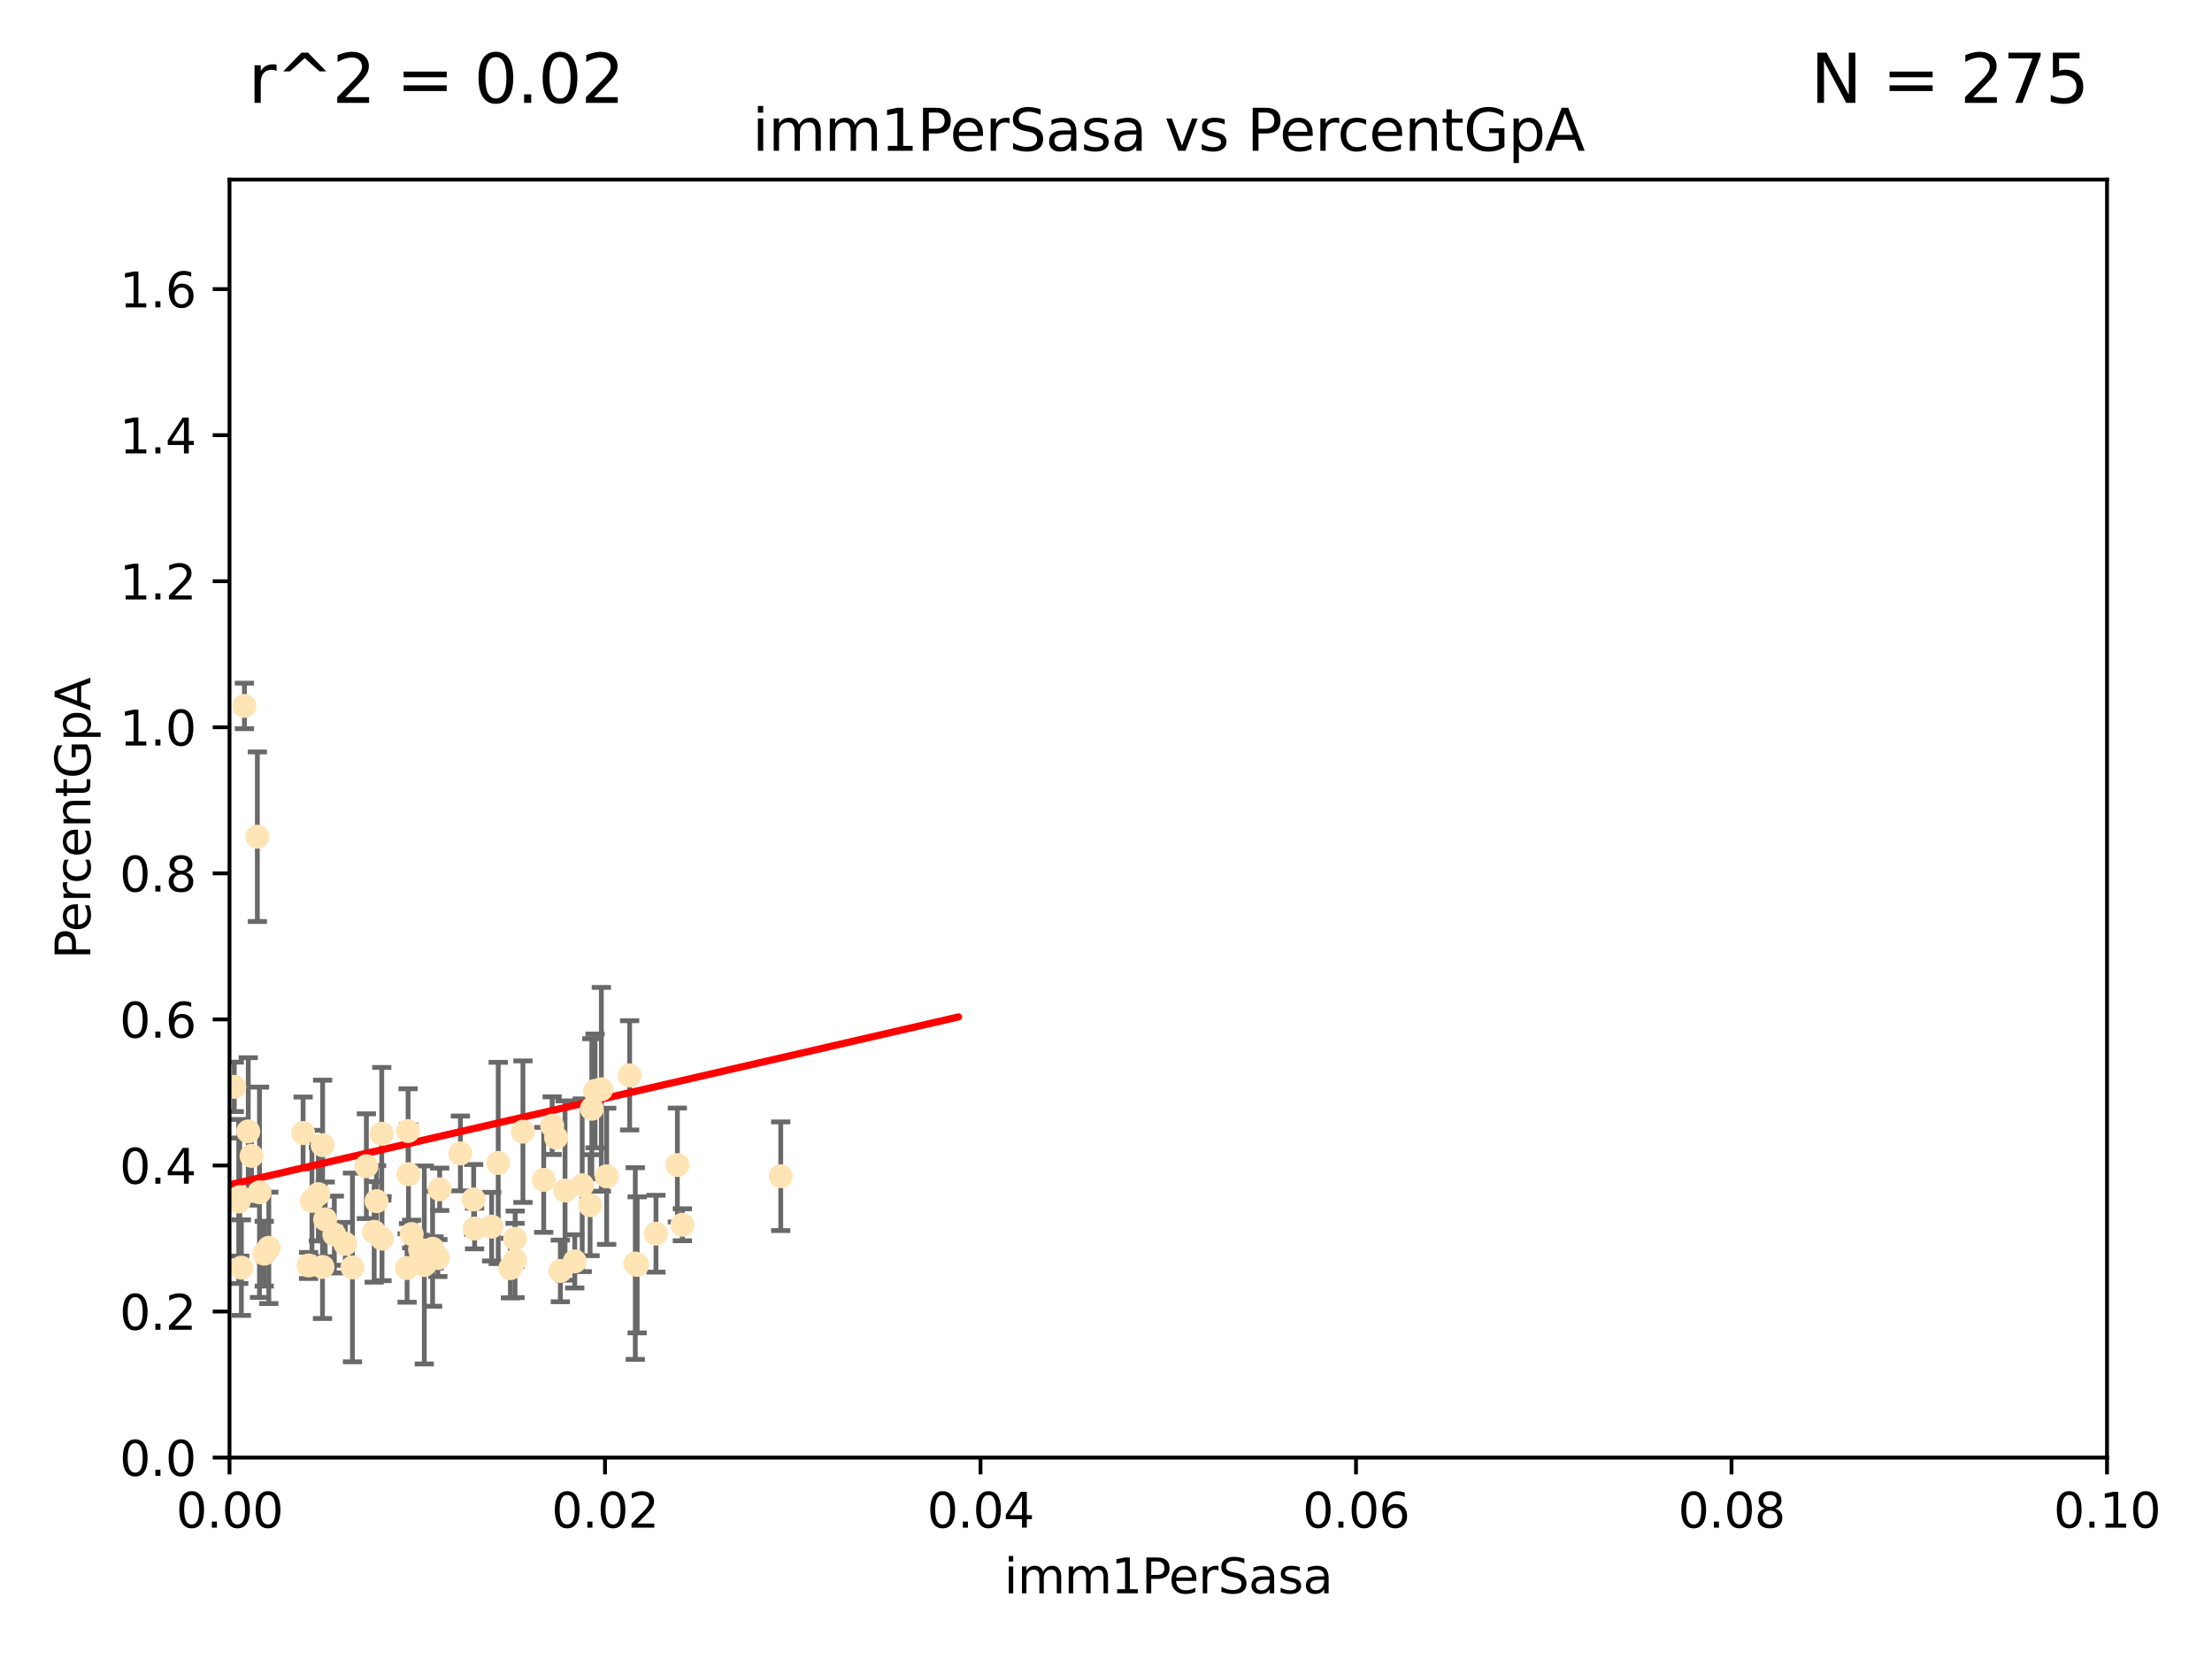 <?xml version="1.0" encoding="utf-8" standalone="no"?>
<!DOCTYPE svg PUBLIC "-//W3C//DTD SVG 1.1//EN"
  "http://www.w3.org/Graphics/SVG/1.1/DTD/svg11.dtd">
<svg xmlns:xlink="http://www.w3.org/1999/xlink" width="460.8pt" height="345.6pt" viewBox="0 0 460.8 345.6" xmlns="http://www.w3.org/2000/svg" version="1.1">
 <defs>
  <style type="text/css">*{stroke-linejoin: round; stroke-linecap: butt}</style>
 </defs>
 <g id="figure_1">
  <g id="patch_1">
   <path d="M 0 345.6 
L 460.8 345.6 
L 460.8 0 
L 0 0 
z
" style="fill: #ffffff"/>
  </g>
  <g id="axes_1">
   <g id="patch_2">
    <path d="M 47.81 303.64 
L 438.93 303.64 
L 438.93 37.411 
L 47.81 37.411 
z
" style="fill: #ffffff"/>
   </g>
   <g id="PathCollection_1">
    <defs>
     <path id="m47b1dc826f" d="M 0 1.118 
C 0.297 1.118 0.581 1 0.791 0.791 
C 1 0.581 1.118 0.297 1.118 0 
C 1.118 -0.297 1 -0.581 0.791 -0.791 
C 0.581 -1 0.297 -1.118 0 -1.118 
C -0.297 -1.118 -0.581 -1 -0.791 -0.791 
C -1 -0.581 -1.118 -0.297 -1.118 0 
C -1.118 0.297 -1 0.581 -0.791 0.791 
C -0.581 1 -0.297 1.118 0 1.118 
z
" style="stroke: #ffe4b5"/>
    </defs>
    <g clip-path="url(#pe41c258d72)">
     <use xlink:href="#m47b1dc826f" x="48.806" y="226.411" style="fill: #ffe4b5; stroke: #ffe4b5"/>
     <use xlink:href="#m47b1dc826f" x="63.143" y="236.024" style="fill: #ffe4b5; stroke: #ffe4b5"/>
     <use xlink:href="#m47b1dc826f" x="52.396" y="240.787" style="fill: #ffe4b5; stroke: #ffe4b5"/>
     <use xlink:href="#m47b1dc826f" x="50.92" y="147.056" style="fill: #ffe4b5; stroke: #ffe4b5"/>
     <use xlink:href="#m47b1dc826f" x="67.208" y="238.556" style="fill: #ffe4b5; stroke: #ffe4b5"/>
     <use xlink:href="#m47b1dc826f" x="49.737" y="250.289" style="fill: #ffe4b5; stroke: #ffe4b5"/>
     <use xlink:href="#m47b1dc826f" x="56" y="259.945" style="fill: #ffe4b5; stroke: #ffe4b5"/>
     <use xlink:href="#m47b1dc826f" x="27.68" y="261.555" style="fill: #ffe4b5; stroke: #ffe4b5"/>
     <use xlink:href="#m47b1dc826f" x="35.977" y="256.883" style="fill: #ffe4b5; stroke: #ffe4b5"/>
     <use xlink:href="#m47b1dc826f" x="76.324" y="242.941" style="fill: #ffe4b5; stroke: #ffe4b5"/>
     <use xlink:href="#m47b1dc826f" x="69.65" y="257.179" style="fill: #ffe4b5; stroke: #ffe4b5"/>
     <use xlink:href="#m47b1dc826f" x="103.79" y="242.265" style="fill: #ffe4b5; stroke: #ffe4b5"/>
     <use xlink:href="#m47b1dc826f" x="79.525" y="236.182" style="fill: #ffe4b5; stroke: #ffe4b5"/>
     <use xlink:href="#m47b1dc826f" x="77.949" y="256.619" style="fill: #ffe4b5; stroke: #ffe4b5"/>
     <use xlink:href="#m47b1dc826f" x="54.055" y="248.374" style="fill: #ffe4b5; stroke: #ffe4b5"/>
     <use xlink:href="#m47b1dc826f" x="32.256" y="254.217" style="fill: #ffe4b5; stroke: #ffe4b5"/>
     <use xlink:href="#m47b1dc826f" x="64.983" y="250.156" style="fill: #ffe4b5; stroke: #ffe4b5"/>
     <use xlink:href="#m47b1dc826f" x="90.116" y="260.133" style="fill: #ffe4b5; stroke: #ffe4b5"/>
     <use xlink:href="#m47b1dc826f" x="66.322" y="248.766" style="fill: #ffe4b5; stroke: #ffe4b5"/>
     <use xlink:href="#m47b1dc826f" x="71.932" y="259.112" style="fill: #ffe4b5; stroke: #ffe4b5"/>
     <use xlink:href="#m47b1dc826f" x="67.744" y="254.013" style="fill: #ffe4b5; stroke: #ffe4b5"/>
     <use xlink:href="#m47b1dc826f" x="44.284" y="245.794" style="fill: #ffe4b5; stroke: #ffe4b5"/>
     <use xlink:href="#m47b1dc826f" x="87.502" y="260.314" style="fill: #ffe4b5; stroke: #ffe4b5"/>
     <use xlink:href="#m47b1dc826f" x="115.025" y="234.499" style="fill: #ffe4b5; stroke: #ffe4b5"/>
     <use xlink:href="#m47b1dc826f" x="55.045" y="261.159" style="fill: #ffe4b5; stroke: #ffe4b5"/>
     <use xlink:href="#m47b1dc826f" x="49.942" y="249.368" style="fill: #ffe4b5; stroke: #ffe4b5"/>
     <use xlink:href="#m47b1dc826f" x="78.438" y="250.219" style="fill: #ffe4b5; stroke: #ffe4b5"/>
     <use xlink:href="#m47b1dc826f" x="116.728" y="264.76" style="fill: #ffe4b5; stroke: #ffe4b5"/>
     <use xlink:href="#m47b1dc826f" x="45.3" y="243.187" style="fill: #ffe4b5; stroke: #ffe4b5"/>
     <use xlink:href="#m47b1dc826f" x="51.718" y="235.695" style="fill: #ffe4b5; stroke: #ffe4b5"/>
     <use xlink:href="#m47b1dc826f" x="85.759" y="257.072" style="fill: #ffe4b5; stroke: #ffe4b5"/>
     <use xlink:href="#m47b1dc826f" x="126.382" y="245.048" style="fill: #ffe4b5; stroke: #ffe4b5"/>
     <use xlink:href="#m47b1dc826f" x="115.838" y="236.977" style="fill: #ffe4b5; stroke: #ffe4b5"/>
     <use xlink:href="#m47b1dc826f" x="85.012" y="235.615" style="fill: #ffe4b5; stroke: #ffe4b5"/>
     <use xlink:href="#m47b1dc826f" x="88.391" y="263.511" style="fill: #ffe4b5; stroke: #ffe4b5"/>
     <use xlink:href="#m47b1dc826f" x="50.283" y="264.074" style="fill: #ffe4b5; stroke: #ffe4b5"/>
     <use xlink:href="#m47b1dc826f" x="123.288" y="230.974" style="fill: #ffe4b5; stroke: #ffe4b5"/>
     <use xlink:href="#m47b1dc826f" x="64.286" y="263.623" style="fill: #ffe4b5; stroke: #ffe4b5"/>
     <use xlink:href="#m47b1dc826f" x="125.273" y="226.92" style="fill: #ffe4b5; stroke: #ffe4b5"/>
     <use xlink:href="#m47b1dc826f" x="84.804" y="264.148" style="fill: #ffe4b5; stroke: #ffe4b5"/>
     <use xlink:href="#m47b1dc826f" x="73.424" y="264.031" style="fill: #ffe4b5; stroke: #ffe4b5"/>
     <use xlink:href="#m47b1dc826f" x="98.671" y="249.862" style="fill: #ffe4b5; stroke: #ffe4b5"/>
     <use xlink:href="#m47b1dc826f" x="67.182" y="263.927" style="fill: #ffe4b5; stroke: #ffe4b5"/>
     <use xlink:href="#m47b1dc826f" x="107.289" y="262.579" style="fill: #ffe4b5; stroke: #ffe4b5"/>
     <use xlink:href="#m47b1dc826f" x="53.612" y="174.301" style="fill: #ffe4b5; stroke: #ffe4b5"/>
     <use xlink:href="#m47b1dc826f" x="113.265" y="245.785" style="fill: #ffe4b5; stroke: #ffe4b5"/>
     <use xlink:href="#m47b1dc826f" x="91.218" y="262.072" style="fill: #ffe4b5; stroke: #ffe4b5"/>
     <use xlink:href="#m47b1dc826f" x="79.581" y="258.03" style="fill: #ffe4b5; stroke: #ffe4b5"/>
     <use xlink:href="#m47b1dc826f" x="106.321" y="264.173" style="fill: #ffe4b5; stroke: #ffe4b5"/>
     <use xlink:href="#m47b1dc826f" x="123.964" y="227.252" style="fill: #ffe4b5; stroke: #ffe4b5"/>
     <use xlink:href="#m47b1dc826f" x="108.938" y="235.745" style="fill: #ffe4b5; stroke: #ffe4b5"/>
     <use xlink:href="#m47b1dc826f" x="90.421" y="260.898" style="fill: #ffe4b5; stroke: #ffe4b5"/>
     <use xlink:href="#m47b1dc826f" x="136.647" y="257.002" style="fill: #ffe4b5; stroke: #ffe4b5"/>
     <use xlink:href="#m47b1dc826f" x="131.165" y="224.019" style="fill: #ffe4b5; stroke: #ffe4b5"/>
     <use xlink:href="#m47b1dc826f" x="107.324" y="258.061" style="fill: #ffe4b5; stroke: #ffe4b5"/>
     <use xlink:href="#m47b1dc826f" x="119.731" y="262.765" style="fill: #ffe4b5; stroke: #ffe4b5"/>
     <use xlink:href="#m47b1dc826f" x="102.417" y="255.534" style="fill: #ffe4b5; stroke: #ffe4b5"/>
     <use xlink:href="#m47b1dc826f" x="91.593" y="247.753" style="fill: #ffe4b5; stroke: #ffe4b5"/>
     <use xlink:href="#m47b1dc826f" x="98.867" y="255.921" style="fill: #ffe4b5; stroke: #ffe4b5"/>
     <use xlink:href="#m47b1dc826f" x="85.091" y="244.603" style="fill: #ffe4b5; stroke: #ffe4b5"/>
     <use xlink:href="#m47b1dc826f" x="142.148" y="255.142" style="fill: #ffe4b5; stroke: #ffe4b5"/>
     <use xlink:href="#m47b1dc826f" x="132.735" y="263.501" style="fill: #ffe4b5; stroke: #ffe4b5"/>
     <use xlink:href="#m47b1dc826f" x="132.347" y="263.219" style="fill: #ffe4b5; stroke: #ffe4b5"/>
     <use xlink:href="#m47b1dc826f" x="121.286" y="246.911" style="fill: #ffe4b5; stroke: #ffe4b5"/>
     <use xlink:href="#m47b1dc826f" x="95.907" y="240.283" style="fill: #ffe4b5; stroke: #ffe4b5"/>
     <use xlink:href="#m47b1dc826f" x="117.709" y="248.009" style="fill: #ffe4b5; stroke: #ffe4b5"/>
     <use xlink:href="#m47b1dc826f" x="122.927" y="251.06" style="fill: #ffe4b5; stroke: #ffe4b5"/>
     <use xlink:href="#m47b1dc826f" x="141.105" y="242.696" style="fill: #ffe4b5; stroke: #ffe4b5"/>
     <use xlink:href="#m47b1dc826f" x="162.642" y="245.033" style="fill: #ffe4b5; stroke: #ffe4b5"/>
    </g>
   </g>
   <g id="matplotlib.axis_1">
    <g id="xtick_1">
     <g id="line2d_1">
      <defs>
       <path id="m9b7e0f325a" d="M 0 0 
L 0 3.5 
" style="stroke: #000000; stroke-width: 0.8"/>
      </defs>
      <g>
       <use xlink:href="#m9b7e0f325a" x="47.81" y="303.64" style="stroke: #000000; stroke-width: 0.8"/>
      </g>
     </g>
     <g id="text_1">
      <!-- 0.00 -->
      <g transform="translate(36.677 318.238)scale(0.1 -0.1)">
       <defs>
        <path id="DejaVuSans-30" d="M 2034 4250 
Q 1547 4250 1301 3770 
Q 1056 3291 1056 2328 
Q 1056 1369 1301 889 
Q 1547 409 2034 409 
Q 2525 409 2770 889 
Q 3016 1369 3016 2328 
Q 3016 3291 2770 3770 
Q 2525 4250 2034 4250 
z
M 2034 4750 
Q 2819 4750 3233 4129 
Q 3647 3509 3647 2328 
Q 3647 1150 3233 529 
Q 2819 -91 2034 -91 
Q 1250 -91 836 529 
Q 422 1150 422 2328 
Q 422 3509 836 4129 
Q 1250 4750 2034 4750 
z
" transform="scale(0.016)"/>
        <path id="DejaVuSans-2e" d="M 684 794 
L 1344 794 
L 1344 0 
L 684 0 
L 684 794 
z
" transform="scale(0.016)"/>
       </defs>
       <use xlink:href="#DejaVuSans-30"/>
       <use xlink:href="#DejaVuSans-2e" x="63.623"/>
       <use xlink:href="#DejaVuSans-30" x="95.41"/>
       <use xlink:href="#DejaVuSans-30" x="159.033"/>
      </g>
     </g>
    </g>
    <g id="xtick_2">
     <g id="line2d_2">
      <g>
       <use xlink:href="#m9b7e0f325a" x="126.034" y="303.64" style="stroke: #000000; stroke-width: 0.8"/>
      </g>
     </g>
     <g id="text_2">
      <!-- 0.02 -->
      <g transform="translate(114.901 318.238)scale(0.1 -0.1)">
       <defs>
        <path id="DejaVuSans-32" d="M 1228 531 
L 3431 531 
L 3431 0 
L 469 0 
L 469 531 
Q 828 903 1448 1529 
Q 2069 2156 2228 2338 
Q 2531 2678 2651 2914 
Q 2772 3150 2772 3378 
Q 2772 3750 2511 3984 
Q 2250 4219 1831 4219 
Q 1534 4219 1204 4116 
Q 875 4013 500 3803 
L 500 4441 
Q 881 4594 1212 4672 
Q 1544 4750 1819 4750 
Q 2544 4750 2975 4387 
Q 3406 4025 3406 3419 
Q 3406 3131 3298 2873 
Q 3191 2616 2906 2266 
Q 2828 2175 2409 1742 
Q 1991 1309 1228 531 
z
" transform="scale(0.016)"/>
       </defs>
       <use xlink:href="#DejaVuSans-30"/>
       <use xlink:href="#DejaVuSans-2e" x="63.623"/>
       <use xlink:href="#DejaVuSans-30" x="95.41"/>
       <use xlink:href="#DejaVuSans-32" x="159.033"/>
      </g>
     </g>
    </g>
    <g id="xtick_3">
     <g id="line2d_3">
      <g>
       <use xlink:href="#m9b7e0f325a" x="204.258" y="303.64" style="stroke: #000000; stroke-width: 0.8"/>
      </g>
     </g>
     <g id="text_3">
      <!-- 0.04 -->
      <g transform="translate(193.125 318.238)scale(0.1 -0.1)">
       <defs>
        <path id="DejaVuSans-34" d="M 2419 4116 
L 825 1625 
L 2419 1625 
L 2419 4116 
z
M 2253 4666 
L 3047 4666 
L 3047 1625 
L 3713 1625 
L 3713 1100 
L 3047 1100 
L 3047 0 
L 2419 0 
L 2419 1100 
L 313 1100 
L 313 1709 
L 2253 4666 
z
" transform="scale(0.016)"/>
       </defs>
       <use xlink:href="#DejaVuSans-30"/>
       <use xlink:href="#DejaVuSans-2e" x="63.623"/>
       <use xlink:href="#DejaVuSans-30" x="95.41"/>
       <use xlink:href="#DejaVuSans-34" x="159.033"/>
      </g>
     </g>
    </g>
    <g id="xtick_4">
     <g id="line2d_4">
      <g>
       <use xlink:href="#m9b7e0f325a" x="282.482" y="303.64" style="stroke: #000000; stroke-width: 0.8"/>
      </g>
     </g>
     <g id="text_4">
      <!-- 0.06 -->
      <g transform="translate(271.349 318.238)scale(0.1 -0.1)">
       <defs>
        <path id="DejaVuSans-36" d="M 2113 2584 
Q 1688 2584 1439 2293 
Q 1191 2003 1191 1497 
Q 1191 994 1439 701 
Q 1688 409 2113 409 
Q 2538 409 2786 701 
Q 3034 994 3034 1497 
Q 3034 2003 2786 2293 
Q 2538 2584 2113 2584 
z
M 3366 4563 
L 3366 3988 
Q 3128 4100 2886 4159 
Q 2644 4219 2406 4219 
Q 1781 4219 1451 3797 
Q 1122 3375 1075 2522 
Q 1259 2794 1537 2939 
Q 1816 3084 2150 3084 
Q 2853 3084 3261 2657 
Q 3669 2231 3669 1497 
Q 3669 778 3244 343 
Q 2819 -91 2113 -91 
Q 1303 -91 875 529 
Q 447 1150 447 2328 
Q 447 3434 972 4092 
Q 1497 4750 2381 4750 
Q 2619 4750 2861 4703 
Q 3103 4656 3366 4563 
z
" transform="scale(0.016)"/>
       </defs>
       <use xlink:href="#DejaVuSans-30"/>
       <use xlink:href="#DejaVuSans-2e" x="63.623"/>
       <use xlink:href="#DejaVuSans-30" x="95.41"/>
       <use xlink:href="#DejaVuSans-36" x="159.033"/>
      </g>
     </g>
    </g>
    <g id="xtick_5">
     <g id="line2d_5">
      <g>
       <use xlink:href="#m9b7e0f325a" x="360.706" y="303.64" style="stroke: #000000; stroke-width: 0.8"/>
      </g>
     </g>
     <g id="text_5">
      <!-- 0.08 -->
      <g transform="translate(349.573 318.238)scale(0.1 -0.1)">
       <defs>
        <path id="DejaVuSans-38" d="M 2034 2216 
Q 1584 2216 1326 1975 
Q 1069 1734 1069 1313 
Q 1069 891 1326 650 
Q 1584 409 2034 409 
Q 2484 409 2743 651 
Q 3003 894 3003 1313 
Q 3003 1734 2745 1975 
Q 2488 2216 2034 2216 
z
M 1403 2484 
Q 997 2584 770 2862 
Q 544 3141 544 3541 
Q 544 4100 942 4425 
Q 1341 4750 2034 4750 
Q 2731 4750 3128 4425 
Q 3525 4100 3525 3541 
Q 3525 3141 3298 2862 
Q 3072 2584 2669 2484 
Q 3125 2378 3379 2068 
Q 3634 1759 3634 1313 
Q 3634 634 3220 271 
Q 2806 -91 2034 -91 
Q 1263 -91 848 271 
Q 434 634 434 1313 
Q 434 1759 690 2068 
Q 947 2378 1403 2484 
z
M 1172 3481 
Q 1172 3119 1398 2916 
Q 1625 2713 2034 2713 
Q 2441 2713 2670 2916 
Q 2900 3119 2900 3481 
Q 2900 3844 2670 4047 
Q 2441 4250 2034 4250 
Q 1625 4250 1398 4047 
Q 1172 3844 1172 3481 
z
" transform="scale(0.016)"/>
       </defs>
       <use xlink:href="#DejaVuSans-30"/>
       <use xlink:href="#DejaVuSans-2e" x="63.623"/>
       <use xlink:href="#DejaVuSans-30" x="95.41"/>
       <use xlink:href="#DejaVuSans-38" x="159.033"/>
      </g>
     </g>
    </g>
    <g id="xtick_6">
     <g id="line2d_6">
      <g>
       <use xlink:href="#m9b7e0f325a" x="438.93" y="303.64" style="stroke: #000000; stroke-width: 0.8"/>
      </g>
     </g>
     <g id="text_6">
      <!-- 0.10 -->
      <g transform="translate(427.797 318.238)scale(0.1 -0.1)">
       <defs>
        <path id="DejaVuSans-31" d="M 794 531 
L 1825 531 
L 1825 4091 
L 703 3866 
L 703 4441 
L 1819 4666 
L 2450 4666 
L 2450 531 
L 3481 531 
L 3481 0 
L 794 0 
L 794 531 
z
" transform="scale(0.016)"/>
       </defs>
       <use xlink:href="#DejaVuSans-30"/>
       <use xlink:href="#DejaVuSans-2e" x="63.623"/>
       <use xlink:href="#DejaVuSans-31" x="95.41"/>
       <use xlink:href="#DejaVuSans-30" x="159.033"/>
      </g>
     </g>
    </g>
    <g id="text_7">
     <!-- imm1PerSasa -->
     <g transform="translate(209.186 331.917)scale(0.1 -0.1)">
      <defs>
       <path id="DejaVuSans-69" d="M 603 3500 
L 1178 3500 
L 1178 0 
L 603 0 
L 603 3500 
z
M 603 4863 
L 1178 4863 
L 1178 4134 
L 603 4134 
L 603 4863 
z
" transform="scale(0.016)"/>
       <path id="DejaVuSans-6d" d="M 3328 2828 
Q 3544 3216 3844 3400 
Q 4144 3584 4550 3584 
Q 5097 3584 5394 3201 
Q 5691 2819 5691 2113 
L 5691 0 
L 5113 0 
L 5113 2094 
Q 5113 2597 4934 2840 
Q 4756 3084 4391 3084 
Q 3944 3084 3684 2787 
Q 3425 2491 3425 1978 
L 3425 0 
L 2847 0 
L 2847 2094 
Q 2847 2600 2669 2842 
Q 2491 3084 2119 3084 
Q 1678 3084 1418 2786 
Q 1159 2488 1159 1978 
L 1159 0 
L 581 0 
L 581 3500 
L 1159 3500 
L 1159 2956 
Q 1356 3278 1631 3431 
Q 1906 3584 2284 3584 
Q 2666 3584 2933 3390 
Q 3200 3197 3328 2828 
z
" transform="scale(0.016)"/>
       <path id="DejaVuSans-50" d="M 1259 4147 
L 1259 2394 
L 2053 2394 
Q 2494 2394 2734 2622 
Q 2975 2850 2975 3272 
Q 2975 3691 2734 3919 
Q 2494 4147 2053 4147 
L 1259 4147 
z
M 628 4666 
L 2053 4666 
Q 2838 4666 3239 4311 
Q 3641 3956 3641 3272 
Q 3641 2581 3239 2228 
Q 2838 1875 2053 1875 
L 1259 1875 
L 1259 0 
L 628 0 
L 628 4666 
z
" transform="scale(0.016)"/>
       <path id="DejaVuSans-65" d="M 3597 1894 
L 3597 1613 
L 953 1613 
Q 991 1019 1311 708 
Q 1631 397 2203 397 
Q 2534 397 2845 478 
Q 3156 559 3463 722 
L 3463 178 
Q 3153 47 2828 -22 
Q 2503 -91 2169 -91 
Q 1331 -91 842 396 
Q 353 884 353 1716 
Q 353 2575 817 3079 
Q 1281 3584 2069 3584 
Q 2775 3584 3186 3129 
Q 3597 2675 3597 1894 
z
M 3022 2063 
Q 3016 2534 2758 2815 
Q 2500 3097 2075 3097 
Q 1594 3097 1305 2825 
Q 1016 2553 972 2059 
L 3022 2063 
z
" transform="scale(0.016)"/>
       <path id="DejaVuSans-72" d="M 2631 2963 
Q 2534 3019 2420 3045 
Q 2306 3072 2169 3072 
Q 1681 3072 1420 2755 
Q 1159 2438 1159 1844 
L 1159 0 
L 581 0 
L 581 3500 
L 1159 3500 
L 1159 2956 
Q 1341 3275 1631 3429 
Q 1922 3584 2338 3584 
Q 2397 3584 2469 3576 
Q 2541 3569 2628 3553 
L 2631 2963 
z
" transform="scale(0.016)"/>
       <path id="DejaVuSans-53" d="M 3425 4513 
L 3425 3897 
Q 3066 4069 2747 4153 
Q 2428 4238 2131 4238 
Q 1616 4238 1336 4038 
Q 1056 3838 1056 3469 
Q 1056 3159 1242 3001 
Q 1428 2844 1947 2747 
L 2328 2669 
Q 3034 2534 3370 2195 
Q 3706 1856 3706 1288 
Q 3706 609 3251 259 
Q 2797 -91 1919 -91 
Q 1588 -91 1214 -16 
Q 841 59 441 206 
L 441 856 
Q 825 641 1194 531 
Q 1563 422 1919 422 
Q 2459 422 2753 634 
Q 3047 847 3047 1241 
Q 3047 1584 2836 1778 
Q 2625 1972 2144 2069 
L 1759 2144 
Q 1053 2284 737 2584 
Q 422 2884 422 3419 
Q 422 4038 858 4394 
Q 1294 4750 2059 4750 
Q 2388 4750 2728 4690 
Q 3069 4631 3425 4513 
z
" transform="scale(0.016)"/>
       <path id="DejaVuSans-61" d="M 2194 1759 
Q 1497 1759 1228 1600 
Q 959 1441 959 1056 
Q 959 750 1161 570 
Q 1363 391 1709 391 
Q 2188 391 2477 730 
Q 2766 1069 2766 1631 
L 2766 1759 
L 2194 1759 
z
M 3341 1997 
L 3341 0 
L 2766 0 
L 2766 531 
Q 2569 213 2275 61 
Q 1981 -91 1556 -91 
Q 1019 -91 701 211 
Q 384 513 384 1019 
Q 384 1609 779 1909 
Q 1175 2209 1959 2209 
L 2766 2209 
L 2766 2266 
Q 2766 2663 2505 2880 
Q 2244 3097 1772 3097 
Q 1472 3097 1187 3025 
Q 903 2953 641 2809 
L 641 3341 
Q 956 3463 1253 3523 
Q 1550 3584 1831 3584 
Q 2591 3584 2966 3190 
Q 3341 2797 3341 1997 
z
" transform="scale(0.016)"/>
       <path id="DejaVuSans-73" d="M 2834 3397 
L 2834 2853 
Q 2591 2978 2328 3040 
Q 2066 3103 1784 3103 
Q 1356 3103 1142 2972 
Q 928 2841 928 2578 
Q 928 2378 1081 2264 
Q 1234 2150 1697 2047 
L 1894 2003 
Q 2506 1872 2764 1633 
Q 3022 1394 3022 966 
Q 3022 478 2636 193 
Q 2250 -91 1575 -91 
Q 1294 -91 989 -36 
Q 684 19 347 128 
L 347 722 
Q 666 556 975 473 
Q 1284 391 1588 391 
Q 1994 391 2212 530 
Q 2431 669 2431 922 
Q 2431 1156 2273 1281 
Q 2116 1406 1581 1522 
L 1381 1569 
Q 847 1681 609 1914 
Q 372 2147 372 2553 
Q 372 3047 722 3315 
Q 1072 3584 1716 3584 
Q 2034 3584 2315 3537 
Q 2597 3491 2834 3397 
z
" transform="scale(0.016)"/>
      </defs>
      <use xlink:href="#DejaVuSans-69"/>
      <use xlink:href="#DejaVuSans-6d" x="27.783"/>
      <use xlink:href="#DejaVuSans-6d" x="125.195"/>
      <use xlink:href="#DejaVuSans-31" x="222.607"/>
      <use xlink:href="#DejaVuSans-50" x="286.23"/>
      <use xlink:href="#DejaVuSans-65" x="342.908"/>
      <use xlink:href="#DejaVuSans-72" x="404.432"/>
      <use xlink:href="#DejaVuSans-53" x="445.545"/>
      <use xlink:href="#DejaVuSans-61" x="509.021"/>
      <use xlink:href="#DejaVuSans-73" x="570.301"/>
      <use xlink:href="#DejaVuSans-61" x="622.4"/>
     </g>
    </g>
   </g>
   <g id="matplotlib.axis_2">
    <g id="ytick_1">
     <g id="line2d_7">
      <defs>
       <path id="m253097a589" d="M 0 0 
L -3.5 0 
" style="stroke: #000000; stroke-width: 0.8"/>
      </defs>
      <g>
       <use xlink:href="#m253097a589" x="47.81" y="303.64" style="stroke: #000000; stroke-width: 0.8"/>
      </g>
     </g>
     <g id="text_8">
      <!-- 0.0 -->
      <g transform="translate(24.907 307.439)scale(0.1 -0.1)">
       <use xlink:href="#DejaVuSans-30"/>
       <use xlink:href="#DejaVuSans-2e" x="63.623"/>
       <use xlink:href="#DejaVuSans-30" x="95.41"/>
      </g>
     </g>
    </g>
    <g id="ytick_2">
     <g id="line2d_8">
      <g>
       <use xlink:href="#m253097a589" x="47.81" y="273.214" style="stroke: #000000; stroke-width: 0.8"/>
      </g>
     </g>
     <g id="text_9">
      <!-- 0.2 -->
      <g transform="translate(24.907 277.013)scale(0.1 -0.1)">
       <use xlink:href="#DejaVuSans-30"/>
       <use xlink:href="#DejaVuSans-2e" x="63.623"/>
       <use xlink:href="#DejaVuSans-32" x="95.41"/>
      </g>
     </g>
    </g>
    <g id="ytick_3">
     <g id="line2d_9">
      <g>
       <use xlink:href="#m253097a589" x="47.81" y="242.788" style="stroke: #000000; stroke-width: 0.8"/>
      </g>
     </g>
     <g id="text_10">
      <!-- 0.4 -->
      <g transform="translate(24.907 246.587)scale(0.1 -0.1)">
       <use xlink:href="#DejaVuSans-30"/>
       <use xlink:href="#DejaVuSans-2e" x="63.623"/>
       <use xlink:href="#DejaVuSans-34" x="95.41"/>
      </g>
     </g>
    </g>
    <g id="ytick_4">
     <g id="line2d_10">
      <g>
       <use xlink:href="#m253097a589" x="47.81" y="212.362" style="stroke: #000000; stroke-width: 0.8"/>
      </g>
     </g>
     <g id="text_11">
      <!-- 0.6 -->
      <g transform="translate(24.907 216.161)scale(0.1 -0.1)">
       <use xlink:href="#DejaVuSans-30"/>
       <use xlink:href="#DejaVuSans-2e" x="63.623"/>
       <use xlink:href="#DejaVuSans-36" x="95.41"/>
      </g>
     </g>
    </g>
    <g id="ytick_5">
     <g id="line2d_11">
      <g>
       <use xlink:href="#m253097a589" x="47.81" y="181.935" style="stroke: #000000; stroke-width: 0.8"/>
      </g>
     </g>
     <g id="text_12">
      <!-- 0.8 -->
      <g transform="translate(24.907 185.735)scale(0.1 -0.1)">
       <use xlink:href="#DejaVuSans-30"/>
       <use xlink:href="#DejaVuSans-2e" x="63.623"/>
       <use xlink:href="#DejaVuSans-38" x="95.41"/>
      </g>
     </g>
    </g>
    <g id="ytick_6">
     <g id="line2d_12">
      <g>
       <use xlink:href="#m253097a589" x="47.81" y="151.509" style="stroke: #000000; stroke-width: 0.8"/>
      </g>
     </g>
     <g id="text_13">
      <!-- 1.0 -->
      <g transform="translate(24.907 155.308)scale(0.1 -0.1)">
       <use xlink:href="#DejaVuSans-31"/>
       <use xlink:href="#DejaVuSans-2e" x="63.623"/>
       <use xlink:href="#DejaVuSans-30" x="95.41"/>
      </g>
     </g>
    </g>
    <g id="ytick_7">
     <g id="line2d_13">
      <g>
       <use xlink:href="#m253097a589" x="47.81" y="121.083" style="stroke: #000000; stroke-width: 0.8"/>
      </g>
     </g>
     <g id="text_14">
      <!-- 1.2 -->
      <g transform="translate(24.907 124.882)scale(0.1 -0.1)">
       <use xlink:href="#DejaVuSans-31"/>
       <use xlink:href="#DejaVuSans-2e" x="63.623"/>
       <use xlink:href="#DejaVuSans-32" x="95.41"/>
      </g>
     </g>
    </g>
    <g id="ytick_8">
     <g id="line2d_14">
      <g>
       <use xlink:href="#m253097a589" x="47.81" y="90.657" style="stroke: #000000; stroke-width: 0.8"/>
      </g>
     </g>
     <g id="text_15">
      <!-- 1.4 -->
      <g transform="translate(24.907 94.456)scale(0.1 -0.1)">
       <use xlink:href="#DejaVuSans-31"/>
       <use xlink:href="#DejaVuSans-2e" x="63.623"/>
       <use xlink:href="#DejaVuSans-34" x="95.41"/>
      </g>
     </g>
    </g>
    <g id="ytick_9">
     <g id="line2d_15">
      <g>
       <use xlink:href="#m253097a589" x="47.81" y="60.231" style="stroke: #000000; stroke-width: 0.8"/>
      </g>
     </g>
     <g id="text_16">
      <!-- 1.6 -->
      <g transform="translate(24.907 64.03)scale(0.1 -0.1)">
       <use xlink:href="#DejaVuSans-31"/>
       <use xlink:href="#DejaVuSans-2e" x="63.623"/>
       <use xlink:href="#DejaVuSans-36" x="95.41"/>
      </g>
     </g>
    </g>
    <g id="text_17">
     <!-- PercentGpA -->
     <g transform="translate(18.827 199.802)rotate(-90)scale(0.1 -0.1)">
      <defs>
       <path id="DejaVuSans-63" d="M 3122 3366 
L 3122 2828 
Q 2878 2963 2633 3030 
Q 2388 3097 2138 3097 
Q 1578 3097 1268 2742 
Q 959 2388 959 1747 
Q 959 1106 1268 751 
Q 1578 397 2138 397 
Q 2388 397 2633 464 
Q 2878 531 3122 666 
L 3122 134 
Q 2881 22 2623 -34 
Q 2366 -91 2075 -91 
Q 1284 -91 818 406 
Q 353 903 353 1747 
Q 353 2603 823 3093 
Q 1294 3584 2113 3584 
Q 2378 3584 2631 3529 
Q 2884 3475 3122 3366 
z
" transform="scale(0.016)"/>
       <path id="DejaVuSans-6e" d="M 3513 2113 
L 3513 0 
L 2938 0 
L 2938 2094 
Q 2938 2591 2744 2837 
Q 2550 3084 2163 3084 
Q 1697 3084 1428 2787 
Q 1159 2491 1159 1978 
L 1159 0 
L 581 0 
L 581 3500 
L 1159 3500 
L 1159 2956 
Q 1366 3272 1645 3428 
Q 1925 3584 2291 3584 
Q 2894 3584 3203 3211 
Q 3513 2838 3513 2113 
z
" transform="scale(0.016)"/>
       <path id="DejaVuSans-74" d="M 1172 4494 
L 1172 3500 
L 2356 3500 
L 2356 3053 
L 1172 3053 
L 1172 1153 
Q 1172 725 1289 603 
Q 1406 481 1766 481 
L 2356 481 
L 2356 0 
L 1766 0 
Q 1100 0 847 248 
Q 594 497 594 1153 
L 594 3053 
L 172 3053 
L 172 3500 
L 594 3500 
L 594 4494 
L 1172 4494 
z
" transform="scale(0.016)"/>
       <path id="DejaVuSans-47" d="M 3809 666 
L 3809 1919 
L 2778 1919 
L 2778 2438 
L 4434 2438 
L 4434 434 
Q 4069 175 3628 42 
Q 3188 -91 2688 -91 
Q 1594 -91 976 548 
Q 359 1188 359 2328 
Q 359 3472 976 4111 
Q 1594 4750 2688 4750 
Q 3144 4750 3555 4637 
Q 3966 4525 4313 4306 
L 4313 3634 
Q 3963 3931 3569 4081 
Q 3175 4231 2741 4231 
Q 1884 4231 1454 3753 
Q 1025 3275 1025 2328 
Q 1025 1384 1454 906 
Q 1884 428 2741 428 
Q 3075 428 3337 486 
Q 3600 544 3809 666 
z
" transform="scale(0.016)"/>
       <path id="DejaVuSans-70" d="M 1159 525 
L 1159 -1331 
L 581 -1331 
L 581 3500 
L 1159 3500 
L 1159 2969 
Q 1341 3281 1617 3432 
Q 1894 3584 2278 3584 
Q 2916 3584 3314 3078 
Q 3713 2572 3713 1747 
Q 3713 922 3314 415 
Q 2916 -91 2278 -91 
Q 1894 -91 1617 61 
Q 1341 213 1159 525 
z
M 3116 1747 
Q 3116 2381 2855 2742 
Q 2594 3103 2138 3103 
Q 1681 3103 1420 2742 
Q 1159 2381 1159 1747 
Q 1159 1113 1420 752 
Q 1681 391 2138 391 
Q 2594 391 2855 752 
Q 3116 1113 3116 1747 
z
" transform="scale(0.016)"/>
       <path id="DejaVuSans-41" d="M 2188 4044 
L 1331 1722 
L 3047 1722 
L 2188 4044 
z
M 1831 4666 
L 2547 4666 
L 4325 0 
L 3669 0 
L 3244 1197 
L 1141 1197 
L 716 0 
L 50 0 
L 1831 4666 
z
" transform="scale(0.016)"/>
      </defs>
      <use xlink:href="#DejaVuSans-50"/>
      <use xlink:href="#DejaVuSans-65" x="56.678"/>
      <use xlink:href="#DejaVuSans-72" x="118.201"/>
      <use xlink:href="#DejaVuSans-63" x="157.064"/>
      <use xlink:href="#DejaVuSans-65" x="212.045"/>
      <use xlink:href="#DejaVuSans-6e" x="273.568"/>
      <use xlink:href="#DejaVuSans-74" x="336.947"/>
      <use xlink:href="#DejaVuSans-47" x="376.156"/>
      <use xlink:href="#DejaVuSans-70" x="453.646"/>
      <use xlink:href="#DejaVuSans-41" x="517.123"/>
     </g>
    </g>
   </g>
   <g id="LineCollection_1">
    <path d="M 48.806 231.559 
L 48.806 221.262 
" clip-path="url(#pe41c258d72)" style="fill: none; stroke: #696969"/>
    <path d="M 63.143 243.516 
L 63.143 228.533 
" clip-path="url(#pe41c258d72)" style="fill: none; stroke: #696969"/>
    <path d="M 52.396 246.04 
L 52.396 235.533 
" clip-path="url(#pe41c258d72)" style="fill: none; stroke: #696969"/>
    <path d="M 50.92 151.794 
L 50.92 142.317 
" clip-path="url(#pe41c258d72)" style="fill: none; stroke: #696969"/>
    <path d="M 67.208 252.097 
L 67.208 225.016 
" clip-path="url(#pe41c258d72)" style="fill: none; stroke: #696969"/>
    <path d="M 49.737 267.366 
L 49.737 233.211 
" clip-path="url(#pe41c258d72)" style="fill: none; stroke: #696969"/>
    <path d="M 56 271.552 
L 56 248.339 
" clip-path="url(#pe41c258d72)" style="fill: none; stroke: #696969"/>
    <path d="M 27.68 271.103 
L 27.68 252.008 
" clip-path="url(#pe41c258d72)" style="fill: none; stroke: #696969"/>
    <path d="M 35.977 263.541 
L 35.977 250.225 
" clip-path="url(#pe41c258d72)" style="fill: none; stroke: #696969"/>
    <path d="M 76.324 253.852 
L 76.324 232.031 
" clip-path="url(#pe41c258d72)" style="fill: none; stroke: #696969"/>
    <path d="M 69.65 265.185 
L 69.65 249.173 
" clip-path="url(#pe41c258d72)" style="fill: none; stroke: #696969"/>
    <path d="M 103.79 263.227 
L 103.79 221.304 
" clip-path="url(#pe41c258d72)" style="fill: none; stroke: #696969"/>
    <path d="M 79.525 249.992 
L 79.525 222.371 
" clip-path="url(#pe41c258d72)" style="fill: none; stroke: #696969"/>
    <path d="M 77.949 267.094 
L 77.949 246.145 
" clip-path="url(#pe41c258d72)" style="fill: none; stroke: #696969"/>
    <path d="M 54.055 270.281 
L 54.055 226.467 
" clip-path="url(#pe41c258d72)" style="fill: none; stroke: #696969"/>
    <path d="M 32.256 263.55 
L 32.256 244.884 
" clip-path="url(#pe41c258d72)" style="fill: none; stroke: #696969"/>
    <path d="M 64.983 264.859 
L 64.983 235.453 
" clip-path="url(#pe41c258d72)" style="fill: none; stroke: #696969"/>
    <path d="M 90.116 272.111 
L 90.116 248.155 
" clip-path="url(#pe41c258d72)" style="fill: none; stroke: #696969"/>
    <path d="M 66.322 258.504 
L 66.322 239.028 
" clip-path="url(#pe41c258d72)" style="fill: none; stroke: #696969"/>
    <path d="M 71.932 263.577 
L 71.932 254.648 
" clip-path="url(#pe41c258d72)" style="fill: none; stroke: #696969"/>
    <path d="M 67.744 261.795 
L 67.744 246.231 
" clip-path="url(#pe41c258d72)" style="fill: none; stroke: #696969"/>
    <path d="M 44.284 260.183 
L 44.284 231.405 
" clip-path="url(#pe41c258d72)" style="fill: none; stroke: #696969"/>
    <path d="M 87.502 263.329 
L 87.502 257.298 
" clip-path="url(#pe41c258d72)" style="fill: none; stroke: #696969"/>
    <path d="M 115.025 240.502 
L 115.025 228.497 
" clip-path="url(#pe41c258d72)" style="fill: none; stroke: #696969"/>
    <path d="M 55.045 267.909 
L 55.045 254.41 
" clip-path="url(#pe41c258d72)" style="fill: none; stroke: #696969"/>
    <path d="M 49.942 261.664 
L 49.942 237.073 
" clip-path="url(#pe41c258d72)" style="fill: none; stroke: #696969"/>
    <path d="M 78.438 257.613 
L 78.438 242.825 
" clip-path="url(#pe41c258d72)" style="fill: none; stroke: #696969"/>
    <path d="M 116.728 271.181 
L 116.728 258.34 
" clip-path="url(#pe41c258d72)" style="fill: none; stroke: #696969"/>
    <path d="M 45.3 251.875 
L 45.3 234.5 
" clip-path="url(#pe41c258d72)" style="fill: none; stroke: #696969"/>
    <path d="M 51.718 251.046 
L 51.718 220.344 
" clip-path="url(#pe41c258d72)" style="fill: none; stroke: #696969"/>
    <path d="M 85.759 259.961 
L 85.759 254.182 
" clip-path="url(#pe41c258d72)" style="fill: none; stroke: #696969"/>
    <path d="M 126.382 259.236 
L 126.382 230.86 
" clip-path="url(#pe41c258d72)" style="fill: none; stroke: #696969"/>
    <path d="M 115.838 237.973 
L 115.838 235.981 
" clip-path="url(#pe41c258d72)" style="fill: none; stroke: #696969"/>
    <path d="M 85.012 244.419 
L 85.012 226.811 
" clip-path="url(#pe41c258d72)" style="fill: none; stroke: #696969"/>
    <path d="M 88.391 284.134 
L 88.391 242.888 
" clip-path="url(#pe41c258d72)" style="fill: none; stroke: #696969"/>
    <path d="M 50.283 274.032 
L 50.283 254.116 
" clip-path="url(#pe41c258d72)" style="fill: none; stroke: #696969"/>
    <path d="M 123.288 245.568 
L 123.288 216.38 
" clip-path="url(#pe41c258d72)" style="fill: none; stroke: #696969"/>
    <path d="M 64.286 266.339 
L 64.286 260.907 
" clip-path="url(#pe41c258d72)" style="fill: none; stroke: #696969"/>
    <path d="M 125.273 248.148 
L 125.273 205.692 
" clip-path="url(#pe41c258d72)" style="fill: none; stroke: #696969"/>
    <path d="M 84.804 271.276 
L 84.804 257.019 
" clip-path="url(#pe41c258d72)" style="fill: none; stroke: #696969"/>
    <path d="M 73.424 283.684 
L 73.424 244.378 
" clip-path="url(#pe41c258d72)" style="fill: none; stroke: #696969"/>
    <path d="M 98.671 257.134 
L 98.671 242.591 
" clip-path="url(#pe41c258d72)" style="fill: none; stroke: #696969"/>
    <path d="M 67.182 274.67 
L 67.182 253.184 
" clip-path="url(#pe41c258d72)" style="fill: none; stroke: #696969"/>
    <path d="M 107.289 270.314 
L 107.289 254.843 
" clip-path="url(#pe41c258d72)" style="fill: none; stroke: #696969"/>
    <path d="M 53.612 191.963 
L 53.612 156.639 
" clip-path="url(#pe41c258d72)" style="fill: none; stroke: #696969"/>
    <path d="M 113.265 256.715 
L 113.265 234.855 
" clip-path="url(#pe41c258d72)" style="fill: none; stroke: #696969"/>
    <path d="M 91.218 265.923 
L 91.218 258.22 
" clip-path="url(#pe41c258d72)" style="fill: none; stroke: #696969"/>
    <path d="M 79.581 266.785 
L 79.581 249.275 
" clip-path="url(#pe41c258d72)" style="fill: none; stroke: #696969"/>
    <path d="M 106.321 270.37 
L 106.321 257.976 
" clip-path="url(#pe41c258d72)" style="fill: none; stroke: #696969"/>
    <path d="M 123.964 239.103 
L 123.964 215.401 
" clip-path="url(#pe41c258d72)" style="fill: none; stroke: #696969"/>
    <path d="M 108.938 250.486 
L 108.938 221.003 
" clip-path="url(#pe41c258d72)" style="fill: none; stroke: #696969"/>
    <path d="M 90.421 264.148 
L 90.421 257.647 
" clip-path="url(#pe41c258d72)" style="fill: none; stroke: #696969"/>
    <path d="M 136.647 265.006 
L 136.647 248.999 
" clip-path="url(#pe41c258d72)" style="fill: none; stroke: #696969"/>
    <path d="M 131.165 235.397 
L 131.165 212.641 
" clip-path="url(#pe41c258d72)" style="fill: none; stroke: #696969"/>
    <path d="M 107.324 263.837 
L 107.324 252.286 
" clip-path="url(#pe41c258d72)" style="fill: none; stroke: #696969"/>
    <path d="M 119.731 268.308 
L 119.731 257.221 
" clip-path="url(#pe41c258d72)" style="fill: none; stroke: #696969"/>
    <path d="M 102.417 262.679 
L 102.417 248.39 
" clip-path="url(#pe41c258d72)" style="fill: none; stroke: #696969"/>
    <path d="M 91.593 252.169 
L 91.593 243.336 
" clip-path="url(#pe41c258d72)" style="fill: none; stroke: #696969"/>
    <path d="M 98.867 260.159 
L 98.867 251.682 
" clip-path="url(#pe41c258d72)" style="fill: none; stroke: #696969"/>
    <path d="M 85.091 254.888 
L 85.091 234.318 
" clip-path="url(#pe41c258d72)" style="fill: none; stroke: #696969"/>
    <path d="M 142.148 258.474 
L 142.148 251.81 
" clip-path="url(#pe41c258d72)" style="fill: none; stroke: #696969"/>
    <path d="M 132.735 277.668 
L 132.735 249.333 
" clip-path="url(#pe41c258d72)" style="fill: none; stroke: #696969"/>
    <path d="M 132.347 283.184 
L 132.347 243.254 
" clip-path="url(#pe41c258d72)" style="fill: none; stroke: #696969"/>
    <path d="M 121.286 264.899 
L 121.286 228.924 
" clip-path="url(#pe41c258d72)" style="fill: none; stroke: #696969"/>
    <path d="M 95.907 248.079 
L 95.907 232.487 
" clip-path="url(#pe41c258d72)" style="fill: none; stroke: #696969"/>
    <path d="M 117.709 266.679 
L 117.709 229.34 
" clip-path="url(#pe41c258d72)" style="fill: none; stroke: #696969"/>
    <path d="M 122.927 261.58 
L 122.927 240.54 
" clip-path="url(#pe41c258d72)" style="fill: none; stroke: #696969"/>
    <path d="M 141.105 254.567 
L 141.105 230.825 
" clip-path="url(#pe41c258d72)" style="fill: none; stroke: #696969"/>
    <path d="M 162.642 256.351 
L 162.642 233.715 
" clip-path="url(#pe41c258d72)" style="fill: none; stroke: #696969"/>
   </g>
   <g id="line2d_16">
    <defs>
     <path id="m4dcaa14bcc" d="M 2 0 
L -2 -0 
" style="stroke: #696969"/>
    </defs>
    <g clip-path="url(#pe41c258d72)">
     <use xlink:href="#m4dcaa14bcc" x="48.806" y="231.559" style="fill: #696969; stroke: #696969"/>
     <use xlink:href="#m4dcaa14bcc" x="63.143" y="243.516" style="fill: #696969; stroke: #696969"/>
     <use xlink:href="#m4dcaa14bcc" x="52.396" y="246.04" style="fill: #696969; stroke: #696969"/>
     <use xlink:href="#m4dcaa14bcc" x="50.92" y="151.794" style="fill: #696969; stroke: #696969"/>
     <use xlink:href="#m4dcaa14bcc" x="67.208" y="252.097" style="fill: #696969; stroke: #696969"/>
     <use xlink:href="#m4dcaa14bcc" x="49.737" y="267.366" style="fill: #696969; stroke: #696969"/>
     <use xlink:href="#m4dcaa14bcc" x="56" y="271.552" style="fill: #696969; stroke: #696969"/>
     <use xlink:href="#m4dcaa14bcc" x="27.68" y="271.103" style="fill: #696969; stroke: #696969"/>
     <use xlink:href="#m4dcaa14bcc" x="35.977" y="263.541" style="fill: #696969; stroke: #696969"/>
     <use xlink:href="#m4dcaa14bcc" x="76.324" y="253.852" style="fill: #696969; stroke: #696969"/>
     <use xlink:href="#m4dcaa14bcc" x="69.65" y="265.185" style="fill: #696969; stroke: #696969"/>
     <use xlink:href="#m4dcaa14bcc" x="103.79" y="263.227" style="fill: #696969; stroke: #696969"/>
     <use xlink:href="#m4dcaa14bcc" x="79.525" y="249.992" style="fill: #696969; stroke: #696969"/>
     <use xlink:href="#m4dcaa14bcc" x="77.949" y="267.094" style="fill: #696969; stroke: #696969"/>
     <use xlink:href="#m4dcaa14bcc" x="54.055" y="270.281" style="fill: #696969; stroke: #696969"/>
     <use xlink:href="#m4dcaa14bcc" x="32.256" y="263.55" style="fill: #696969; stroke: #696969"/>
     <use xlink:href="#m4dcaa14bcc" x="64.983" y="264.859" style="fill: #696969; stroke: #696969"/>
     <use xlink:href="#m4dcaa14bcc" x="90.116" y="272.111" style="fill: #696969; stroke: #696969"/>
     <use xlink:href="#m4dcaa14bcc" x="66.322" y="258.504" style="fill: #696969; stroke: #696969"/>
     <use xlink:href="#m4dcaa14bcc" x="71.932" y="263.577" style="fill: #696969; stroke: #696969"/>
     <use xlink:href="#m4dcaa14bcc" x="67.744" y="261.795" style="fill: #696969; stroke: #696969"/>
     <use xlink:href="#m4dcaa14bcc" x="44.284" y="260.183" style="fill: #696969; stroke: #696969"/>
     <use xlink:href="#m4dcaa14bcc" x="87.502" y="263.329" style="fill: #696969; stroke: #696969"/>
     <use xlink:href="#m4dcaa14bcc" x="115.025" y="240.502" style="fill: #696969; stroke: #696969"/>
     <use xlink:href="#m4dcaa14bcc" x="55.045" y="267.909" style="fill: #696969; stroke: #696969"/>
     <use xlink:href="#m4dcaa14bcc" x="49.942" y="261.664" style="fill: #696969; stroke: #696969"/>
     <use xlink:href="#m4dcaa14bcc" x="78.438" y="257.613" style="fill: #696969; stroke: #696969"/>
     <use xlink:href="#m4dcaa14bcc" x="116.728" y="271.181" style="fill: #696969; stroke: #696969"/>
     <use xlink:href="#m4dcaa14bcc" x="45.3" y="251.875" style="fill: #696969; stroke: #696969"/>
     <use xlink:href="#m4dcaa14bcc" x="51.718" y="251.046" style="fill: #696969; stroke: #696969"/>
     <use xlink:href="#m4dcaa14bcc" x="85.759" y="259.961" style="fill: #696969; stroke: #696969"/>
     <use xlink:href="#m4dcaa14bcc" x="126.382" y="259.236" style="fill: #696969; stroke: #696969"/>
     <use xlink:href="#m4dcaa14bcc" x="115.838" y="237.973" style="fill: #696969; stroke: #696969"/>
     <use xlink:href="#m4dcaa14bcc" x="85.012" y="244.419" style="fill: #696969; stroke: #696969"/>
     <use xlink:href="#m4dcaa14bcc" x="88.391" y="284.134" style="fill: #696969; stroke: #696969"/>
     <use xlink:href="#m4dcaa14bcc" x="50.283" y="274.032" style="fill: #696969; stroke: #696969"/>
     <use xlink:href="#m4dcaa14bcc" x="123.288" y="245.568" style="fill: #696969; stroke: #696969"/>
     <use xlink:href="#m4dcaa14bcc" x="64.286" y="266.339" style="fill: #696969; stroke: #696969"/>
     <use xlink:href="#m4dcaa14bcc" x="125.273" y="248.148" style="fill: #696969; stroke: #696969"/>
     <use xlink:href="#m4dcaa14bcc" x="84.804" y="271.276" style="fill: #696969; stroke: #696969"/>
     <use xlink:href="#m4dcaa14bcc" x="73.424" y="283.684" style="fill: #696969; stroke: #696969"/>
     <use xlink:href="#m4dcaa14bcc" x="98.671" y="257.134" style="fill: #696969; stroke: #696969"/>
     <use xlink:href="#m4dcaa14bcc" x="67.182" y="274.67" style="fill: #696969; stroke: #696969"/>
     <use xlink:href="#m4dcaa14bcc" x="107.289" y="270.314" style="fill: #696969; stroke: #696969"/>
     <use xlink:href="#m4dcaa14bcc" x="53.612" y="191.963" style="fill: #696969; stroke: #696969"/>
     <use xlink:href="#m4dcaa14bcc" x="113.265" y="256.715" style="fill: #696969; stroke: #696969"/>
     <use xlink:href="#m4dcaa14bcc" x="91.218" y="265.923" style="fill: #696969; stroke: #696969"/>
     <use xlink:href="#m4dcaa14bcc" x="79.581" y="266.785" style="fill: #696969; stroke: #696969"/>
     <use xlink:href="#m4dcaa14bcc" x="106.321" y="270.37" style="fill: #696969; stroke: #696969"/>
     <use xlink:href="#m4dcaa14bcc" x="123.964" y="239.103" style="fill: #696969; stroke: #696969"/>
     <use xlink:href="#m4dcaa14bcc" x="108.938" y="250.486" style="fill: #696969; stroke: #696969"/>
     <use xlink:href="#m4dcaa14bcc" x="90.421" y="264.148" style="fill: #696969; stroke: #696969"/>
     <use xlink:href="#m4dcaa14bcc" x="136.647" y="265.006" style="fill: #696969; stroke: #696969"/>
     <use xlink:href="#m4dcaa14bcc" x="131.165" y="235.397" style="fill: #696969; stroke: #696969"/>
     <use xlink:href="#m4dcaa14bcc" x="107.324" y="263.837" style="fill: #696969; stroke: #696969"/>
     <use xlink:href="#m4dcaa14bcc" x="119.731" y="268.308" style="fill: #696969; stroke: #696969"/>
     <use xlink:href="#m4dcaa14bcc" x="102.417" y="262.679" style="fill: #696969; stroke: #696969"/>
     <use xlink:href="#m4dcaa14bcc" x="91.593" y="252.169" style="fill: #696969; stroke: #696969"/>
     <use xlink:href="#m4dcaa14bcc" x="98.867" y="260.159" style="fill: #696969; stroke: #696969"/>
     <use xlink:href="#m4dcaa14bcc" x="85.091" y="254.888" style="fill: #696969; stroke: #696969"/>
     <use xlink:href="#m4dcaa14bcc" x="142.148" y="258.474" style="fill: #696969; stroke: #696969"/>
     <use xlink:href="#m4dcaa14bcc" x="132.735" y="277.668" style="fill: #696969; stroke: #696969"/>
     <use xlink:href="#m4dcaa14bcc" x="132.347" y="283.184" style="fill: #696969; stroke: #696969"/>
     <use xlink:href="#m4dcaa14bcc" x="121.286" y="264.899" style="fill: #696969; stroke: #696969"/>
     <use xlink:href="#m4dcaa14bcc" x="95.907" y="248.079" style="fill: #696969; stroke: #696969"/>
     <use xlink:href="#m4dcaa14bcc" x="117.709" y="266.679" style="fill: #696969; stroke: #696969"/>
     <use xlink:href="#m4dcaa14bcc" x="122.927" y="261.58" style="fill: #696969; stroke: #696969"/>
     <use xlink:href="#m4dcaa14bcc" x="141.105" y="254.567" style="fill: #696969; stroke: #696969"/>
     <use xlink:href="#m4dcaa14bcc" x="162.642" y="256.351" style="fill: #696969; stroke: #696969"/>
    </g>
   </g>
   <g id="line2d_17">
    <g clip-path="url(#pe41c258d72)">
     <use xlink:href="#m4dcaa14bcc" x="48.806" y="221.262" style="fill: #696969; stroke: #696969"/>
     <use xlink:href="#m4dcaa14bcc" x="63.143" y="228.533" style="fill: #696969; stroke: #696969"/>
     <use xlink:href="#m4dcaa14bcc" x="52.396" y="235.533" style="fill: #696969; stroke: #696969"/>
     <use xlink:href="#m4dcaa14bcc" x="50.92" y="142.317" style="fill: #696969; stroke: #696969"/>
     <use xlink:href="#m4dcaa14bcc" x="67.208" y="225.016" style="fill: #696969; stroke: #696969"/>
     <use xlink:href="#m4dcaa14bcc" x="49.737" y="233.211" style="fill: #696969; stroke: #696969"/>
     <use xlink:href="#m4dcaa14bcc" x="56" y="248.339" style="fill: #696969; stroke: #696969"/>
     <use xlink:href="#m4dcaa14bcc" x="27.68" y="252.008" style="fill: #696969; stroke: #696969"/>
     <use xlink:href="#m4dcaa14bcc" x="35.977" y="250.225" style="fill: #696969; stroke: #696969"/>
     <use xlink:href="#m4dcaa14bcc" x="76.324" y="232.031" style="fill: #696969; stroke: #696969"/>
     <use xlink:href="#m4dcaa14bcc" x="69.65" y="249.173" style="fill: #696969; stroke: #696969"/>
     <use xlink:href="#m4dcaa14bcc" x="103.79" y="221.304" style="fill: #696969; stroke: #696969"/>
     <use xlink:href="#m4dcaa14bcc" x="79.525" y="222.371" style="fill: #696969; stroke: #696969"/>
     <use xlink:href="#m4dcaa14bcc" x="77.949" y="246.145" style="fill: #696969; stroke: #696969"/>
     <use xlink:href="#m4dcaa14bcc" x="54.055" y="226.467" style="fill: #696969; stroke: #696969"/>
     <use xlink:href="#m4dcaa14bcc" x="32.256" y="244.884" style="fill: #696969; stroke: #696969"/>
     <use xlink:href="#m4dcaa14bcc" x="64.983" y="235.453" style="fill: #696969; stroke: #696969"/>
     <use xlink:href="#m4dcaa14bcc" x="90.116" y="248.155" style="fill: #696969; stroke: #696969"/>
     <use xlink:href="#m4dcaa14bcc" x="66.322" y="239.028" style="fill: #696969; stroke: #696969"/>
     <use xlink:href="#m4dcaa14bcc" x="71.932" y="254.648" style="fill: #696969; stroke: #696969"/>
     <use xlink:href="#m4dcaa14bcc" x="67.744" y="246.231" style="fill: #696969; stroke: #696969"/>
     <use xlink:href="#m4dcaa14bcc" x="44.284" y="231.405" style="fill: #696969; stroke: #696969"/>
     <use xlink:href="#m4dcaa14bcc" x="87.502" y="257.298" style="fill: #696969; stroke: #696969"/>
     <use xlink:href="#m4dcaa14bcc" x="115.025" y="228.497" style="fill: #696969; stroke: #696969"/>
     <use xlink:href="#m4dcaa14bcc" x="55.045" y="254.41" style="fill: #696969; stroke: #696969"/>
     <use xlink:href="#m4dcaa14bcc" x="49.942" y="237.073" style="fill: #696969; stroke: #696969"/>
     <use xlink:href="#m4dcaa14bcc" x="78.438" y="242.825" style="fill: #696969; stroke: #696969"/>
     <use xlink:href="#m4dcaa14bcc" x="116.728" y="258.34" style="fill: #696969; stroke: #696969"/>
     <use xlink:href="#m4dcaa14bcc" x="45.3" y="234.5" style="fill: #696969; stroke: #696969"/>
     <use xlink:href="#m4dcaa14bcc" x="51.718" y="220.344" style="fill: #696969; stroke: #696969"/>
     <use xlink:href="#m4dcaa14bcc" x="85.759" y="254.182" style="fill: #696969; stroke: #696969"/>
     <use xlink:href="#m4dcaa14bcc" x="126.382" y="230.86" style="fill: #696969; stroke: #696969"/>
     <use xlink:href="#m4dcaa14bcc" x="115.838" y="235.981" style="fill: #696969; stroke: #696969"/>
     <use xlink:href="#m4dcaa14bcc" x="85.012" y="226.811" style="fill: #696969; stroke: #696969"/>
     <use xlink:href="#m4dcaa14bcc" x="88.391" y="242.888" style="fill: #696969; stroke: #696969"/>
     <use xlink:href="#m4dcaa14bcc" x="50.283" y="254.116" style="fill: #696969; stroke: #696969"/>
     <use xlink:href="#m4dcaa14bcc" x="123.288" y="216.38" style="fill: #696969; stroke: #696969"/>
     <use xlink:href="#m4dcaa14bcc" x="64.286" y="260.907" style="fill: #696969; stroke: #696969"/>
     <use xlink:href="#m4dcaa14bcc" x="125.273" y="205.692" style="fill: #696969; stroke: #696969"/>
     <use xlink:href="#m4dcaa14bcc" x="84.804" y="257.019" style="fill: #696969; stroke: #696969"/>
     <use xlink:href="#m4dcaa14bcc" x="73.424" y="244.378" style="fill: #696969; stroke: #696969"/>
     <use xlink:href="#m4dcaa14bcc" x="98.671" y="242.591" style="fill: #696969; stroke: #696969"/>
     <use xlink:href="#m4dcaa14bcc" x="67.182" y="253.184" style="fill: #696969; stroke: #696969"/>
     <use xlink:href="#m4dcaa14bcc" x="107.289" y="254.843" style="fill: #696969; stroke: #696969"/>
     <use xlink:href="#m4dcaa14bcc" x="53.612" y="156.639" style="fill: #696969; stroke: #696969"/>
     <use xlink:href="#m4dcaa14bcc" x="113.265" y="234.855" style="fill: #696969; stroke: #696969"/>
     <use xlink:href="#m4dcaa14bcc" x="91.218" y="258.22" style="fill: #696969; stroke: #696969"/>
     <use xlink:href="#m4dcaa14bcc" x="79.581" y="249.275" style="fill: #696969; stroke: #696969"/>
     <use xlink:href="#m4dcaa14bcc" x="106.321" y="257.976" style="fill: #696969; stroke: #696969"/>
     <use xlink:href="#m4dcaa14bcc" x="123.964" y="215.401" style="fill: #696969; stroke: #696969"/>
     <use xlink:href="#m4dcaa14bcc" x="108.938" y="221.003" style="fill: #696969; stroke: #696969"/>
     <use xlink:href="#m4dcaa14bcc" x="90.421" y="257.647" style="fill: #696969; stroke: #696969"/>
     <use xlink:href="#m4dcaa14bcc" x="136.647" y="248.999" style="fill: #696969; stroke: #696969"/>
     <use xlink:href="#m4dcaa14bcc" x="131.165" y="212.641" style="fill: #696969; stroke: #696969"/>
     <use xlink:href="#m4dcaa14bcc" x="107.324" y="252.286" style="fill: #696969; stroke: #696969"/>
     <use xlink:href="#m4dcaa14bcc" x="119.731" y="257.221" style="fill: #696969; stroke: #696969"/>
     <use xlink:href="#m4dcaa14bcc" x="102.417" y="248.39" style="fill: #696969; stroke: #696969"/>
     <use xlink:href="#m4dcaa14bcc" x="91.593" y="243.336" style="fill: #696969; stroke: #696969"/>
     <use xlink:href="#m4dcaa14bcc" x="98.867" y="251.682" style="fill: #696969; stroke: #696969"/>
     <use xlink:href="#m4dcaa14bcc" x="85.091" y="234.318" style="fill: #696969; stroke: #696969"/>
     <use xlink:href="#m4dcaa14bcc" x="142.148" y="251.81" style="fill: #696969; stroke: #696969"/>
     <use xlink:href="#m4dcaa14bcc" x="132.735" y="249.333" style="fill: #696969; stroke: #696969"/>
     <use xlink:href="#m4dcaa14bcc" x="132.347" y="243.254" style="fill: #696969; stroke: #696969"/>
     <use xlink:href="#m4dcaa14bcc" x="121.286" y="228.924" style="fill: #696969; stroke: #696969"/>
     <use xlink:href="#m4dcaa14bcc" x="95.907" y="232.487" style="fill: #696969; stroke: #696969"/>
     <use xlink:href="#m4dcaa14bcc" x="117.709" y="229.34" style="fill: #696969; stroke: #696969"/>
     <use xlink:href="#m4dcaa14bcc" x="122.927" y="240.54" style="fill: #696969; stroke: #696969"/>
     <use xlink:href="#m4dcaa14bcc" x="141.105" y="230.825" style="fill: #696969; stroke: #696969"/>
     <use xlink:href="#m4dcaa14bcc" x="162.642" y="233.715" style="fill: #696969; stroke: #696969"/>
    </g>
   </g>
   <g id="line2d_18">
    <path d="M 92.769 236.461 
L 27.68 251.448 
L 199.68 211.843 
L 145.589 224.298 
" clip-path="url(#pe41c258d72)" style="fill: none; stroke: #ff0000; stroke-width: 1.5; stroke-linecap: square"/>
   </g>
   <g id="line2d_19">
    <defs>
     <path id="m6bdababe41" d="M 0 2 
C 0.53 2 1.039 1.789 1.414 1.414 
C 1.789 1.039 2 0.53 2 0 
C 2 -0.53 1.789 -1.039 1.414 -1.414 
C 1.039 -1.789 0.53 -2 0 -2 
C -0.53 -2 -1.039 -1.789 -1.414 -1.414 
C -1.789 -1.039 -2 -0.53 -2 0 
C -2 0.53 -1.789 1.039 -1.414 1.414 
C -1.039 1.789 -0.53 2 0 2 
z
" style="stroke: #ffe4b5"/>
    </defs>
    <g clip-path="url(#pe41c258d72)">
     <use xlink:href="#m6bdababe41" x="48.806" y="226.411" style="fill: #ffe4b5; stroke: #ffe4b5"/>
     <use xlink:href="#m6bdababe41" x="63.143" y="236.024" style="fill: #ffe4b5; stroke: #ffe4b5"/>
     <use xlink:href="#m6bdababe41" x="52.396" y="240.787" style="fill: #ffe4b5; stroke: #ffe4b5"/>
     <use xlink:href="#m6bdababe41" x="50.92" y="147.056" style="fill: #ffe4b5; stroke: #ffe4b5"/>
     <use xlink:href="#m6bdababe41" x="67.208" y="238.556" style="fill: #ffe4b5; stroke: #ffe4b5"/>
     <use xlink:href="#m6bdababe41" x="49.737" y="250.289" style="fill: #ffe4b5; stroke: #ffe4b5"/>
     <use xlink:href="#m6bdababe41" x="56" y="259.945" style="fill: #ffe4b5; stroke: #ffe4b5"/>
     <use xlink:href="#m6bdababe41" x="27.68" y="261.555" style="fill: #ffe4b5; stroke: #ffe4b5"/>
     <use xlink:href="#m6bdababe41" x="35.977" y="256.883" style="fill: #ffe4b5; stroke: #ffe4b5"/>
     <use xlink:href="#m6bdababe41" x="76.324" y="242.941" style="fill: #ffe4b5; stroke: #ffe4b5"/>
     <use xlink:href="#m6bdababe41" x="69.65" y="257.179" style="fill: #ffe4b5; stroke: #ffe4b5"/>
     <use xlink:href="#m6bdababe41" x="103.79" y="242.265" style="fill: #ffe4b5; stroke: #ffe4b5"/>
     <use xlink:href="#m6bdababe41" x="79.525" y="236.182" style="fill: #ffe4b5; stroke: #ffe4b5"/>
     <use xlink:href="#m6bdababe41" x="77.949" y="256.619" style="fill: #ffe4b5; stroke: #ffe4b5"/>
     <use xlink:href="#m6bdababe41" x="54.055" y="248.374" style="fill: #ffe4b5; stroke: #ffe4b5"/>
     <use xlink:href="#m6bdababe41" x="32.256" y="254.217" style="fill: #ffe4b5; stroke: #ffe4b5"/>
     <use xlink:href="#m6bdababe41" x="64.983" y="250.156" style="fill: #ffe4b5; stroke: #ffe4b5"/>
     <use xlink:href="#m6bdababe41" x="90.116" y="260.133" style="fill: #ffe4b5; stroke: #ffe4b5"/>
     <use xlink:href="#m6bdababe41" x="66.322" y="248.766" style="fill: #ffe4b5; stroke: #ffe4b5"/>
     <use xlink:href="#m6bdababe41" x="71.932" y="259.112" style="fill: #ffe4b5; stroke: #ffe4b5"/>
     <use xlink:href="#m6bdababe41" x="67.744" y="254.013" style="fill: #ffe4b5; stroke: #ffe4b5"/>
     <use xlink:href="#m6bdababe41" x="44.284" y="245.794" style="fill: #ffe4b5; stroke: #ffe4b5"/>
     <use xlink:href="#m6bdababe41" x="87.502" y="260.314" style="fill: #ffe4b5; stroke: #ffe4b5"/>
     <use xlink:href="#m6bdababe41" x="115.025" y="234.499" style="fill: #ffe4b5; stroke: #ffe4b5"/>
     <use xlink:href="#m6bdababe41" x="55.045" y="261.159" style="fill: #ffe4b5; stroke: #ffe4b5"/>
     <use xlink:href="#m6bdababe41" x="49.942" y="249.368" style="fill: #ffe4b5; stroke: #ffe4b5"/>
     <use xlink:href="#m6bdababe41" x="78.438" y="250.219" style="fill: #ffe4b5; stroke: #ffe4b5"/>
     <use xlink:href="#m6bdababe41" x="116.728" y="264.76" style="fill: #ffe4b5; stroke: #ffe4b5"/>
     <use xlink:href="#m6bdababe41" x="45.3" y="243.187" style="fill: #ffe4b5; stroke: #ffe4b5"/>
     <use xlink:href="#m6bdababe41" x="51.718" y="235.695" style="fill: #ffe4b5; stroke: #ffe4b5"/>
     <use xlink:href="#m6bdababe41" x="85.759" y="257.072" style="fill: #ffe4b5; stroke: #ffe4b5"/>
     <use xlink:href="#m6bdababe41" x="126.382" y="245.048" style="fill: #ffe4b5; stroke: #ffe4b5"/>
     <use xlink:href="#m6bdababe41" x="115.838" y="236.977" style="fill: #ffe4b5; stroke: #ffe4b5"/>
     <use xlink:href="#m6bdababe41" x="85.012" y="235.615" style="fill: #ffe4b5; stroke: #ffe4b5"/>
     <use xlink:href="#m6bdababe41" x="88.391" y="263.511" style="fill: #ffe4b5; stroke: #ffe4b5"/>
     <use xlink:href="#m6bdababe41" x="50.283" y="264.074" style="fill: #ffe4b5; stroke: #ffe4b5"/>
     <use xlink:href="#m6bdababe41" x="123.288" y="230.974" style="fill: #ffe4b5; stroke: #ffe4b5"/>
     <use xlink:href="#m6bdababe41" x="64.286" y="263.623" style="fill: #ffe4b5; stroke: #ffe4b5"/>
     <use xlink:href="#m6bdababe41" x="125.273" y="226.92" style="fill: #ffe4b5; stroke: #ffe4b5"/>
     <use xlink:href="#m6bdababe41" x="84.804" y="264.148" style="fill: #ffe4b5; stroke: #ffe4b5"/>
     <use xlink:href="#m6bdababe41" x="73.424" y="264.031" style="fill: #ffe4b5; stroke: #ffe4b5"/>
     <use xlink:href="#m6bdababe41" x="98.671" y="249.862" style="fill: #ffe4b5; stroke: #ffe4b5"/>
     <use xlink:href="#m6bdababe41" x="67.182" y="263.927" style="fill: #ffe4b5; stroke: #ffe4b5"/>
     <use xlink:href="#m6bdababe41" x="107.289" y="262.579" style="fill: #ffe4b5; stroke: #ffe4b5"/>
     <use xlink:href="#m6bdababe41" x="53.612" y="174.301" style="fill: #ffe4b5; stroke: #ffe4b5"/>
     <use xlink:href="#m6bdababe41" x="113.265" y="245.785" style="fill: #ffe4b5; stroke: #ffe4b5"/>
     <use xlink:href="#m6bdababe41" x="91.218" y="262.072" style="fill: #ffe4b5; stroke: #ffe4b5"/>
     <use xlink:href="#m6bdababe41" x="79.581" y="258.03" style="fill: #ffe4b5; stroke: #ffe4b5"/>
     <use xlink:href="#m6bdababe41" x="106.321" y="264.173" style="fill: #ffe4b5; stroke: #ffe4b5"/>
     <use xlink:href="#m6bdababe41" x="123.964" y="227.252" style="fill: #ffe4b5; stroke: #ffe4b5"/>
     <use xlink:href="#m6bdababe41" x="108.938" y="235.745" style="fill: #ffe4b5; stroke: #ffe4b5"/>
     <use xlink:href="#m6bdababe41" x="90.421" y="260.898" style="fill: #ffe4b5; stroke: #ffe4b5"/>
     <use xlink:href="#m6bdababe41" x="136.647" y="257.002" style="fill: #ffe4b5; stroke: #ffe4b5"/>
     <use xlink:href="#m6bdababe41" x="131.165" y="224.019" style="fill: #ffe4b5; stroke: #ffe4b5"/>
     <use xlink:href="#m6bdababe41" x="107.324" y="258.061" style="fill: #ffe4b5; stroke: #ffe4b5"/>
     <use xlink:href="#m6bdababe41" x="119.731" y="262.765" style="fill: #ffe4b5; stroke: #ffe4b5"/>
     <use xlink:href="#m6bdababe41" x="102.417" y="255.534" style="fill: #ffe4b5; stroke: #ffe4b5"/>
     <use xlink:href="#m6bdababe41" x="91.593" y="247.753" style="fill: #ffe4b5; stroke: #ffe4b5"/>
     <use xlink:href="#m6bdababe41" x="98.867" y="255.921" style="fill: #ffe4b5; stroke: #ffe4b5"/>
     <use xlink:href="#m6bdababe41" x="85.091" y="244.603" style="fill: #ffe4b5; stroke: #ffe4b5"/>
     <use xlink:href="#m6bdababe41" x="142.148" y="255.142" style="fill: #ffe4b5; stroke: #ffe4b5"/>
     <use xlink:href="#m6bdababe41" x="132.735" y="263.501" style="fill: #ffe4b5; stroke: #ffe4b5"/>
     <use xlink:href="#m6bdababe41" x="132.347" y="263.219" style="fill: #ffe4b5; stroke: #ffe4b5"/>
     <use xlink:href="#m6bdababe41" x="121.286" y="246.911" style="fill: #ffe4b5; stroke: #ffe4b5"/>
     <use xlink:href="#m6bdababe41" x="95.907" y="240.283" style="fill: #ffe4b5; stroke: #ffe4b5"/>
     <use xlink:href="#m6bdababe41" x="117.709" y="248.009" style="fill: #ffe4b5; stroke: #ffe4b5"/>
     <use xlink:href="#m6bdababe41" x="122.927" y="251.06" style="fill: #ffe4b5; stroke: #ffe4b5"/>
     <use xlink:href="#m6bdababe41" x="141.105" y="242.696" style="fill: #ffe4b5; stroke: #ffe4b5"/>
     <use xlink:href="#m6bdababe41" x="162.642" y="245.033" style="fill: #ffe4b5; stroke: #ffe4b5"/>
    </g>
   </g>
   <g id="patch_3">
    <path d="M 47.81 303.64 
L 47.81 37.411 
" style="fill: none; stroke: #000000; stroke-width: 0.8; stroke-linejoin: miter; stroke-linecap: square"/>
   </g>
   <g id="patch_4">
    <path d="M 438.93 303.64 
L 438.93 37.411 
" style="fill: none; stroke: #000000; stroke-width: 0.8; stroke-linejoin: miter; stroke-linecap: square"/>
   </g>
   <g id="patch_5">
    <path d="M 47.81 303.64 
L 438.93 303.64 
" style="fill: none; stroke: #000000; stroke-width: 0.8; stroke-linejoin: miter; stroke-linecap: square"/>
   </g>
   <g id="patch_6">
    <path d="M 47.81 37.411 
L 438.93 37.411 
" style="fill: none; stroke: #000000; stroke-width: 0.8; stroke-linejoin: miter; stroke-linecap: square"/>
   </g>
   <g id="text_18">
    <!-- N = 275 -->
    <g transform="translate(377.192 21.426)scale(0.14 -0.14)">
     <defs>
      <path id="DejaVuSans-4e" d="M 628 4666 
L 1478 4666 
L 3547 763 
L 3547 4666 
L 4159 4666 
L 4159 0 
L 3309 0 
L 1241 3903 
L 1241 0 
L 628 0 
L 628 4666 
z
" transform="scale(0.016)"/>
      <path id="DejaVuSans-20" transform="scale(0.016)"/>
      <path id="DejaVuSans-3d" d="M 678 2906 
L 4684 2906 
L 4684 2381 
L 678 2381 
L 678 2906 
z
M 678 1631 
L 4684 1631 
L 4684 1100 
L 678 1100 
L 678 1631 
z
" transform="scale(0.016)"/>
      <path id="DejaVuSans-37" d="M 525 4666 
L 3525 4666 
L 3525 4397 
L 1831 0 
L 1172 0 
L 2766 4134 
L 525 4134 
L 525 4666 
z
" transform="scale(0.016)"/>
      <path id="DejaVuSans-35" d="M 691 4666 
L 3169 4666 
L 3169 4134 
L 1269 4134 
L 1269 2991 
Q 1406 3038 1543 3061 
Q 1681 3084 1819 3084 
Q 2600 3084 3056 2656 
Q 3513 2228 3513 1497 
Q 3513 744 3044 326 
Q 2575 -91 1722 -91 
Q 1428 -91 1123 -41 
Q 819 9 494 109 
L 494 744 
Q 775 591 1075 516 
Q 1375 441 1709 441 
Q 2250 441 2565 725 
Q 2881 1009 2881 1497 
Q 2881 1984 2565 2268 
Q 2250 2553 1709 2553 
Q 1456 2553 1204 2497 
Q 953 2441 691 2322 
L 691 4666 
z
" transform="scale(0.016)"/>
     </defs>
     <use xlink:href="#DejaVuSans-4e"/>
     <use xlink:href="#DejaVuSans-20" x="74.805"/>
     <use xlink:href="#DejaVuSans-3d" x="106.592"/>
     <use xlink:href="#DejaVuSans-20" x="190.381"/>
     <use xlink:href="#DejaVuSans-32" x="222.168"/>
     <use xlink:href="#DejaVuSans-37" x="285.791"/>
     <use xlink:href="#DejaVuSans-35" x="349.414"/>
    </g>
   </g>
   <g id="text_19">
    <!-- r^2 = 0.02 -->
    <g transform="translate(51.721 21.426)scale(0.14 -0.14)">
     <defs>
      <path id="DejaVuSans-5e" d="M 2988 4666 
L 4684 2925 
L 4056 2925 
L 2681 4159 
L 1306 2925 
L 678 2925 
L 2375 4666 
L 2988 4666 
z
" transform="scale(0.016)"/>
     </defs>
     <use xlink:href="#DejaVuSans-72"/>
     <use xlink:href="#DejaVuSans-5e" x="41.113"/>
     <use xlink:href="#DejaVuSans-32" x="124.902"/>
     <use xlink:href="#DejaVuSans-20" x="188.525"/>
     <use xlink:href="#DejaVuSans-3d" x="220.312"/>
     <use xlink:href="#DejaVuSans-20" x="304.102"/>
     <use xlink:href="#DejaVuSans-30" x="335.889"/>
     <use xlink:href="#DejaVuSans-2e" x="399.512"/>
     <use xlink:href="#DejaVuSans-30" x="431.299"/>
     <use xlink:href="#DejaVuSans-32" x="494.922"/>
    </g>
   </g>
   <g id="text_20">
    <!-- imm1PerSasa vs PercentGpA -->
    <g transform="translate(156.727 31.411)scale(0.12 -0.12)">
     <defs>
      <path id="DejaVuSans-76" d="M 191 3500 
L 800 3500 
L 1894 563 
L 2988 3500 
L 3597 3500 
L 2284 0 
L 1503 0 
L 191 3500 
z
" transform="scale(0.016)"/>
     </defs>
     <use xlink:href="#DejaVuSans-69"/>
     <use xlink:href="#DejaVuSans-6d" x="27.783"/>
     <use xlink:href="#DejaVuSans-6d" x="125.195"/>
     <use xlink:href="#DejaVuSans-31" x="222.607"/>
     <use xlink:href="#DejaVuSans-50" x="286.23"/>
     <use xlink:href="#DejaVuSans-65" x="342.908"/>
     <use xlink:href="#DejaVuSans-72" x="404.432"/>
     <use xlink:href="#DejaVuSans-53" x="445.545"/>
     <use xlink:href="#DejaVuSans-61" x="509.021"/>
     <use xlink:href="#DejaVuSans-73" x="570.301"/>
     <use xlink:href="#DejaVuSans-61" x="622.4"/>
     <use xlink:href="#DejaVuSans-20" x="683.68"/>
     <use xlink:href="#DejaVuSans-76" x="715.467"/>
     <use xlink:href="#DejaVuSans-73" x="774.646"/>
     <use xlink:href="#DejaVuSans-20" x="826.746"/>
     <use xlink:href="#DejaVuSans-50" x="858.533"/>
     <use xlink:href="#DejaVuSans-65" x="915.211"/>
     <use xlink:href="#DejaVuSans-72" x="976.734"/>
     <use xlink:href="#DejaVuSans-63" x="1015.598"/>
     <use xlink:href="#DejaVuSans-65" x="1070.578"/>
     <use xlink:href="#DejaVuSans-6e" x="1132.102"/>
     <use xlink:href="#DejaVuSans-74" x="1195.48"/>
     <use xlink:href="#DejaVuSans-47" x="1234.689"/>
     <use xlink:href="#DejaVuSans-70" x="1312.18"/>
     <use xlink:href="#DejaVuSans-41" x="1375.656"/>
    </g>
   </g>
  </g>
 </g>
 <defs>
  <clipPath id="pe41c258d72">
   <rect x="47.81" y="37.411" width="391.12" height="266.229"/>
  </clipPath>
 </defs>
</svg>

